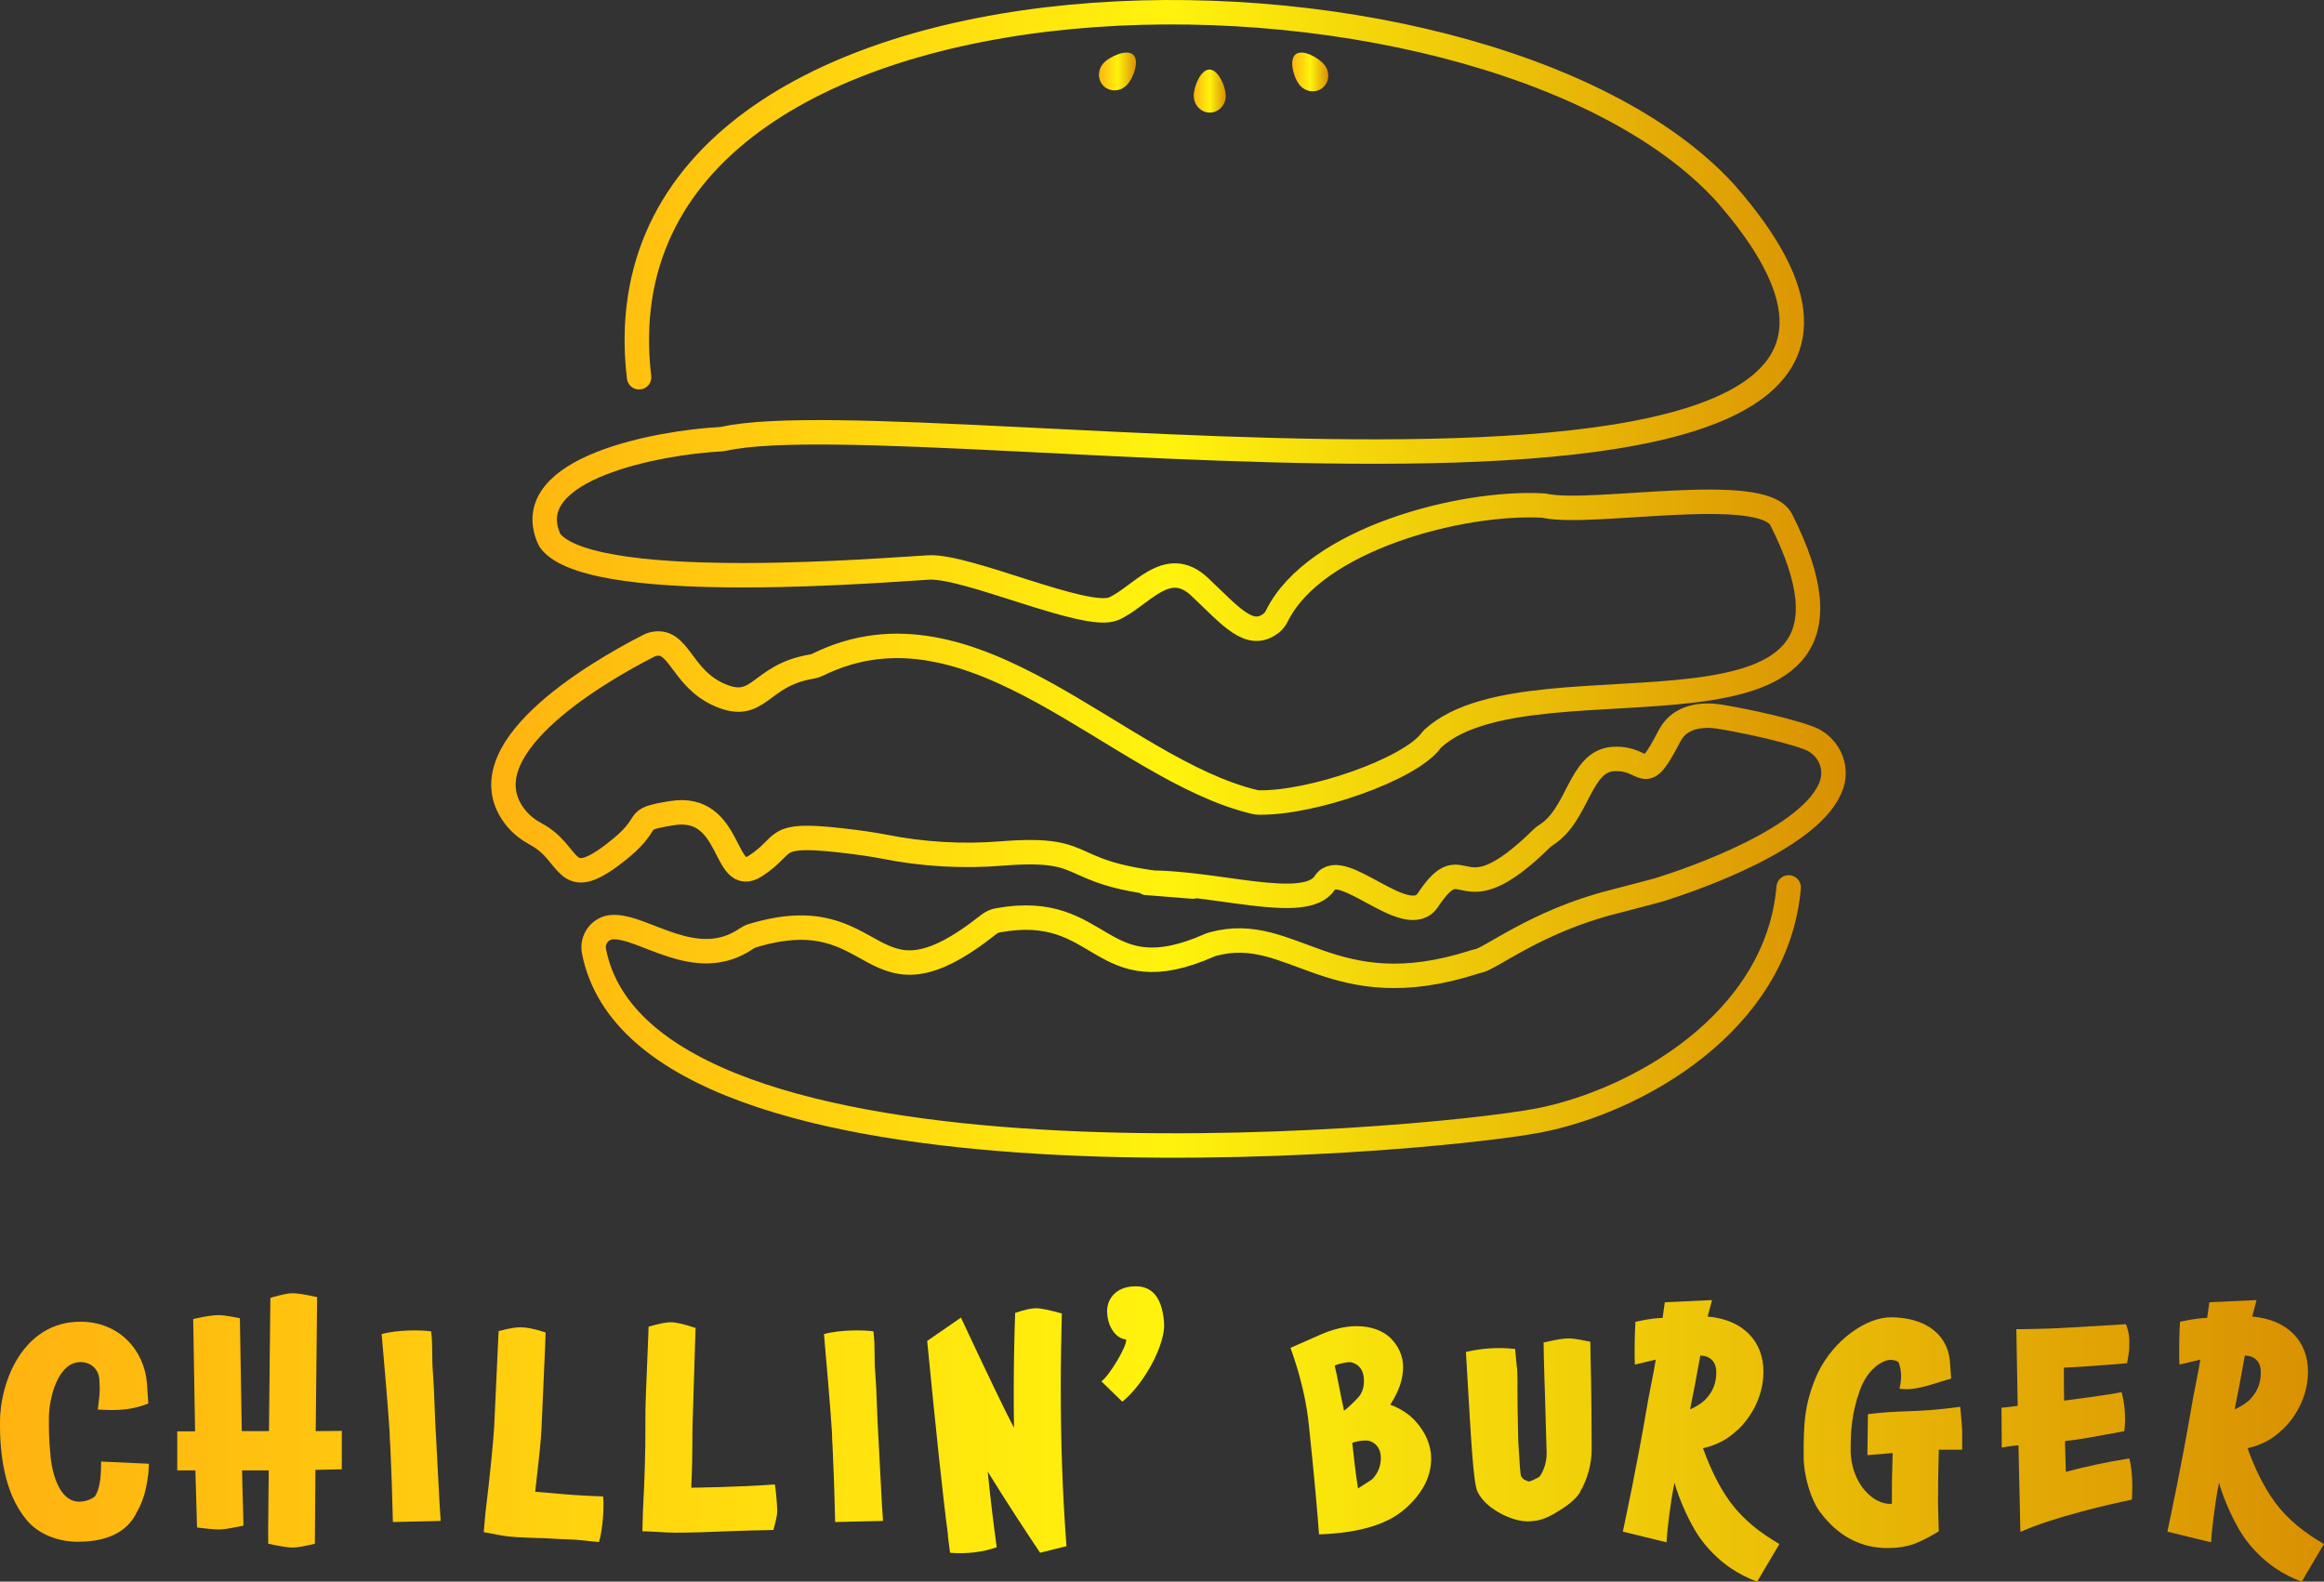 <?xml version="1.0" encoding="UTF-8"?><svg id="_レイヤー_1" xmlns="http://www.w3.org/2000/svg" width="380.34" height="258.87" xmlns:xlink="http://www.w3.org/1999/xlink" viewBox="0 0 380.34 258.87"><rect x="0" y="0" width="380.34" height="258.87" fill="#333333" stroke="none"/><defs><style>.cls-1{fill:none;stroke:url(#gold);stroke-linecap:round;stroke-linejoin:round;stroke-width:4px;}.cls-2{fill:url(#gold-15);}.cls-3{fill:url(#gold-14);}.cls-4{fill:url(#gold-13);}.cls-5{fill:url(#gold-12);}.cls-6{fill:url(#gold-10);}.cls-7{fill:url(#gold-11);}.cls-8{fill:url(#gold-16);}.cls-9{fill:url(#gold-18);}.cls-10{fill:url(#gold-17);}.cls-11{fill:url(#gold-3);}.cls-12{fill:url(#gold-9);}.cls-13{fill:url(#gold-4);}.cls-14{fill:url(#gold-2);}.cls-15{fill:url(#gold-7);}.cls-16{fill:url(#gold-8);}.cls-17{fill:url(#gold-5);}.cls-18{fill:url(#gold-6);}</style><linearGradient id="gold" x1="80.38" y1="94.75" x2="302.07" y2="94.75" gradientUnits="userSpaceOnUse"><stop offset="0" stop-color="#ffb310"/><stop offset=".5" stop-color="#fff30d"/><stop offset="1" stop-color="#d99002"/></linearGradient><linearGradient id="gold-2" x1="179.86" y1="11.7" x2="185.92" y2="11.7" xlink:href="#gold"/><linearGradient id="gold-3" x1="195.38" y1="14.91" x2="200.61" y2="14.91" xlink:href="#gold"/><linearGradient id="gold-4" x1="211.49" y1="11.78" x2="217.37" y2="11.78" xlink:href="#gold"/><linearGradient id="gold-5" x1="0" y1="234.71" x2="380.34" y2="234.71" xlink:href="#gold"/><linearGradient id="gold-6" x1="0" y1="234.71" x2="380.34" y2="234.71" xlink:href="#gold"/><linearGradient id="gold-7" x1="0" y1="234.71" x2="380.34" y2="234.71" xlink:href="#gold"/><linearGradient id="gold-8" x1="0" y1="234.71" x2="380.34" y2="234.71" xlink:href="#gold"/><linearGradient id="gold-9" x1="0" y1="234.71" x2="380.34" y2="234.71" xlink:href="#gold"/><linearGradient id="gold-10" x1="0" y1="234.71" x2="380.34" y2="234.71" xlink:href="#gold"/><linearGradient id="gold-11" x1="0" y1="234.71" x2="380.34" y2="234.71" xlink:href="#gold"/><linearGradient id="gold-12" x1="0" y1="234.71" x2="380.34" y2="234.71" xlink:href="#gold"/><linearGradient id="gold-13" x1="0" y1="234.71" x2="380.34" y2="234.71" xlink:href="#gold"/><linearGradient id="gold-14" x1="0" y1="234.71" x2="380.34" y2="234.71" xlink:href="#gold"/><linearGradient id="gold-15" x1="0" y1="234.71" x2="380.34" y2="234.71" xlink:href="#gold"/><linearGradient id="gold-16" x1="0" y1="234.71" x2="380.34" y2="234.71" xlink:href="#gold"/><linearGradient id="gold-17" x1="0" y1="234.71" x2="380.34" y2="234.71" xlink:href="#gold"/><linearGradient id="gold-18" x1="0" y1="234.71" x2="380.34" y2="234.71" xlink:href="#gold"/></defs><g id="burger"><path class="cls-1" d="m104.59,61.75C95.93-11.58,242.31-12.13,282.31,31.52c57.99,66.11-132.08,33.25-163.85,40.3-.17.04-.35.06-.52.07-9.99.52-32.93,4.7-28.15,16.12.14.34.35.66.6.92,8.04,8.35,55.41,4.26,61.63,3.95,6.33-.32,25.78,8.66,30.21,6.76,4.43-1.9,8.72-8.66,14.1-3.59,5.11,4.81,8.22,8.76,11.78,5.89.37-.3.64-.69.85-1.11,6.22-12.6,30.12-18.78,43.45-18.09.18,0,.35.04.52.07,7.86,1.6,35.43-3.74,38.56,2.21,21.23,41.94-40.24,20.7-56.95,35.82-.15.14-.29.3-.41.47-3.53,4.63-19.33,10.19-28.11,10.04-.24,0-.47-.03-.7-.09-22.42-5.35-46.02-35.05-71.51-22.46-.31.15-.64.26-.98.31-8.65,1.42-8.47,7.46-14.99,4.67-6.51-2.79-6.64-9.53-11.11-8.31-.19.05-.37.13-.54.22-9.42,4.8-30.39,17.44-21.76,28.18.91,1.13,2.08,2.01,3.36,2.7,5.87,3.15,4.39,9.49,12.64,3.2,7.21-5.5,2.36-5.51,9.49-6.67,10.14-1.66,8.33,12.12,13.71,8.64,5.38-3.48,2.43-5.47,13.83-4.21,3.39.38,5.6.73,7.26,1.05,6.31,1.26,12.77,1.63,19.18,1.12,16.47-1.32,8.49,3.81,31.33,5.41.1,0-7.99-.63-7.89-.63,11.3-.27,26.33,4.96,29.49,0,2.67-4.19,13.47,7.91,16.85,2.85,6.35-9.53,4.73,3.63,18.69-10.15.2-.19.42-.36.65-.5,5.34-3.34,5.46-12.14,11.04-12.45,5.7-.32,4.68,4.92,9.18-3.8,1.77-3.42,5.7-3.48,7.91-3.17,1.76.25,10.19,1.8,14.87,3.53,3.08,1.14,4.79,4.51,3.74,7.62-2.93,8.75-22.92,15.57-28.27,17.24-.32.1-7.1,1.87-7.42,1.95-12.62,3.17-20.38,9.52-22.2,9.69l-.62.18c-23.41,7.53-29.7-6.51-42.78-2.94-.16.04-.33.11-.48.17-18.34,8.11-17.16-7.25-34.67-4.07-.55.1-1.07.34-1.5.68-20.25,16.05-17.1-4.74-38.73,1.86-.34.1-.65.27-.94.47-8.28,5.64-16.79-2.2-21.96-1.89-1.97.12-3.36,2.01-2.98,3.94,8.32,42.44,134.71,31.47,154.62,27.7,15.94-3.1,38.99-15.96,40.9-38.14"/><path class="cls-14" d="m184.42,13.92c-1.06,1.09-2.76,1.17-3.8.16-1.04-1-1.02-2.7.03-3.8,1.06-1.09,3.79-2.3,4.83-1.3,1.04,1,0,3.84-1.06,4.93Z"/><path class="cls-11" d="m200.61,15.67c0,1.52-1.17,2.76-2.62,2.76s-2.62-1.23-2.62-2.76,1.13-4.29,2.57-4.29,2.66,2.76,2.66,4.29Z"/><path class="cls-13" d="m212.67,13.89c.96,1.18,2.64,1.4,3.77.5,1.12-.91,1.26-2.6.3-3.79s-3.57-2.62-4.7-1.71-.33,3.82.63,5Z"/></g><g id="text"><path class="cls-17" d="m22.48,247.36v-.05c-1.21,2.74-3.96,5.04-9.76,5.04-3.37,0-6.52-1.35-8.32-3.51-3.87-4.59-4.41-11.33-4.41-15.96,0-6.88,3.87-16.55,13.18-16.55,6.21,0,10.43,4.54,10.88,10.07l.22,3.33c-3.1,1.21-5.49,1.12-8.27.99.27-1.98.36-3.19.31-3.78,0-.31-.04-.63-.04-.85,0-1.93-1.35-3.15-3.1-3.15-3.64,0-5.17,5.71-5.17,9.31,0,1.39,0,3.46.23,5.58.13,1.93.58,4.05,1.44,5.62.81,1.53,1.98,2.34,3.24,2.34,1.12,0,2.11-.41,2.65-.9.67-1.08.99-2.61.99-5.67l7.82.36-.09,1.62c-.36,2.61-.72,4.14-1.8,6.16Z"/><path class="cls-18" d="m51.53,252.67c-1.44.36-2.92.63-3.64.63-.76,0-2.16-.23-4-.63v-2.74l.09-9.26h-4.36c.04,2.97.18,6.34.23,9.04-2.16.45-3.28.63-4,.63-.63,0-2.11-.13-3.6-.32l-.27-9.35h-2.97v-6.39h2.92l-.31-18.39c2.16-.5,3.37-.63,4.09-.63.54,0,.99,0,3.55.5l.31,18.48h4.45c.05-7.06.18-14.84.23-21.81,1.93-.58,2.97-.76,3.69-.76s1.8.18,3.96.63l-.23,21.94c1.57,0,3.37-.04,4.27-.04v6.29l-4.32.09c0,3.91-.09,8.45-.09,12.1Z"/><path class="cls-15" d="m63.8,235.58c0-.36-.04-.81-.04-1.21-.13-2.43-1.03-13.13-1.3-16.01,2.7-.76,6.66-.67,8.09-.45.31,2.2.09,4.41.31,6.88.22,2.7.27,6.97.54,11.11.18,2.88.49,10.12.72,13.04l-7.82.18-.18-6.38c-.14-2.88-.18-5.22-.31-7.15Z"/><path class="cls-16" d="m98.02,252.4c-2.02-.18-3.33-.41-5.31-.45-1.62-.04-3.42-.22-4.99-.22-2.38-.09-4.23-.13-5.85-.45l-2.7-.5.27-3.1c.81-6.66,1.26-11.38,1.44-14.21l.72-15.6c1.84-.5,2.92-.63,3.6-.63.85,0,2.2.22,4.09.85l-.09,2.65-.58,13.04c-.13,2.61-.36,4.32-1.03,10.39,3.73.27,5.13.5,8.86.67l2.25.09c.18,1.35,0,5.26-.67,7.46Z"/><path class="cls-12" d="m126.8,242.96c.18.67.4,3.64.4,4.36,0,.58-.18,1.53-.63,3.1-1.98.04-5.8.13-7.82.22-2.7.13-5.58.22-8.27.22-1.93,0-3.6-.22-5.35-.22l.09-3.28c.31-5.76.4-9.98.4-12.95v-1.44c-.04-2.7.18-6.97.4-12.41l.13-3.42c1.89-.54,2.92-.72,3.6-.72.9,0,2.25.32,4.09.94l-.09,2.61-.4,13c-.04.9-.04,1.98-.04,3.33-.04,2.47,0,3.28-.18,7.2,0,0,8.09-.09,13.67-.54Z"/><path class="cls-6" d="m136.19,235.58c0-.36-.04-.81-.04-1.21-.13-2.43-1.03-13.13-1.3-16.01,2.7-.76,6.65-.67,8.09-.45.31,2.2.09,4.41.31,6.88.23,2.7.27,6.97.54,11.11.18,2.88.49,10.12.72,13.04l-7.83.18-.18-6.38c-.13-2.88-.18-5.22-.31-7.15Z"/><path class="cls-7" d="m161.64,240.84c.49,4.86,1.03,9.13,1.48,12.41-2.34.81-4.9,1.12-7.64.9l-.36-2.83.04.04c-.85-6.39-2.02-17.58-3.42-31.88l5.53-3.82c4,8.59,7.51,15.87,8.68,18.03-.04-2.11-.04-4.23-.04-6.34,0-3.78.09-8.68.23-12.46,1.71-.58,2.7-.76,3.46-.76.81,0,2.16.31,4.18.85-.09,3.6-.18,8.27-.18,11.78,0,8.95.27,17.58.94,26.31l-4.32,1.08c-2.43-3.64-5.35-8.05-8.59-13.31Z"/><path class="cls-5" d="m183.67,229.42l-3.42-3.33c1.26-.85,4.14-5.67,4.05-6.75v-.09c-1.89-.22-3.01-2.34-3.1-4.32-.18-2.2,1.35-4.14,4-4.36,2.74-.27,4.95,1.03,5.31,5.94.27,3.42-3.19,9.98-6.83,12.91Z"/><path class="cls-4" d="m229.94,246.96c-2.83,2.52-7.46,3.96-14.07,4.18-.22-3.1-.81-9.8-1.53-16.59,0-.09-.04-.22-.04-.36-.22-2.29-.63-6.66-3.1-13.58l4.9-2.16c1.93-.85,4-1.39,5.89-1.39,2.38,0,4.27.72,5.53,1.89,1.39,1.39,2.11,3.01,2.11,4.81,0,1.93-.67,3.96-2.11,6.16,1.62.58,3.1,1.53,4.14,2.7,1.66,1.84,2.56,3.91,2.56,6.12,0,3.01-1.44,5.71-4.27,8.23Zm-8.95-24.01c-.36-.04-1.75.18-2.56.58.41,1.57.81,4.05,1.53,7.37,1.21-.9,2.47-2.34,2.47-2.34.76-.94.9-2.25.72-3.42-.22-1.17-.99-1.98-2.16-2.2Zm3.15,12.91c-.27-.14-1.71-.14-2.83.31.18,1.8.58,5.22.94,7.46.36-.27,2.02-1.26,2.34-1.53.9-.94,1.39-2.11,1.39-3.42.04-1.26-.58-2.43-1.84-2.83Z"/><path class="cls-3" d="m258.58,244.26c-.5.81-1.53,1.84-3.28,2.92l.04-.04c-1.48.99-2.83,1.62-4.18,1.8l.09-.04c-1.71.36-3.51-.13-5.31-.99-2.11-1.08-3.46-2.34-4.14-3.78v.04c-.72-1.53-1.12-10.07-1.57-17.4l-.32-5.49c2.52-.58,5.13-.81,8.05-.49l.27,2.83c.18.76.09,3.91.13,6.29.04,2.43.09,5.35.13,6.16.18,3.24.31,5.22.45,5.58.13.18.36.45.49.54.45.18.76.31.81.31.09,0,.63-.22,1.26-.54.23-.13.45-.22.54-.41v.05c.76-1.21,1.08-2.47,1.08-3.78,0-.85-.18-5.22-.27-9.4-.09-2.07-.13-4.54-.18-5.94l-.05-2.74c2.11-.5,3.33-.67,4.05-.67.54,0,1.03,0,3.6.54l.04,2.7c.14,4.18.18,13.58.18,14.84,0,2.52-.67,4.9-1.93,7.1Z"/><path class="cls-2" d="m278.9,252.62c-2.29-2.74-4.27-7.73-4.86-9.94-.72,3.6-1.21,7.96-1.3,9.76l-7.15-1.75c.54-2.56,2.2-10.25,3.91-20.19.22-1.53,1.21-6.12,1.48-7.96l-3.42.81c-.04-.76-.04-1.57-.04-2.38,0-2.43.13-4.63.13-4.63,2.7-.58,3.55-.58,4.45-.63l.36-2.56,7.73-.36-.72,2.7c5.89.5,9.13,4.14,9.13,8.99,0,3.78-1.71,7.19-4.27,9.62v-.04c-1.53,1.48-3.33,2.47-5.62,2.97,1.12,3.15,2.61,6.29,4.45,8.81,2.16,2.92,4.9,5.04,8.05,6.88l-3.64,6.16c-2.79-1.04-5.85-2.79-8.68-6.25Zm1.98-28.01c0-1.75-.99-2.65-2.52-2.74h-.09c-.54,3.1-1.3,7.01-1.66,8.72v.09c.67-.31,1.57-.76,2.29-1.44v.04c.81-.85,1.98-2.11,1.98-4.68Z"/><path class="cls-8" d="m317.17,245.29c0,1.75.09,4,.13,5.35-1.39.85-2.61,1.48-3.82,1.98-1.44.54-2.97.76-4.54.76-4.45,0-8.23-1.98-11.2-6.07-1.35-1.89-2.56-5.67-2.56-8.95,0-5.08.04-8.59,2.29-13.58,2.7-5.62,8.09-9.17,11.96-9.17,5.17,0,9.13,2.38,9.67,6.97l.22,3.06c-2.79.76-5.67,2.07-8.45,1.66.36-1.66.36-2.74-.09-4.18-.13-.36-.76-.54-1.39-.54-1.17,0-3.78,1.35-5.08,5.17-1.26,3.6-1.44,6.43-1.44,9.8.13,5.26,3.69,8.77,6.66,8.59h.09v-.9c0-2.29,0-3.24.13-7.42-.13,0-.13.04-.36.04l-3.78.31.09-6.7c5.4-.72,7.69-.18,15.11-1.21.22,2.56.36,3.78.31,4.5v2.52h-3.82c-.09,3.1-.13,5.76-.13,8Z"/><path class="cls-10" d="m330.65,250.69l-.31-14.12c-.94.04-2.74.36-2.74.36l-.04-6.52c.45,0,2.25-.27,2.65-.31-.04-4-.18-8.9-.22-12.55.85.05,4.18-.09,5.08-.09.76,0,6.39-.31,12.86-.72.67,1.75.54,2.79.54,3.51,0,.54,0,.94-.36,2.88-3.64.32-4.18.32-4.63.36-1.98.13-2.43.22-5.71.36,0,1.8,0,3.64.04,5.4,2.65-.36,7.02-.9,9.4-1.39.45,1.57.76,4.05.45,6.39-5.94,1.08-6.61,1.26-9.71,1.62l.14,5.04c2.79-.76,6.66-1.62,10.39-2.2.58,2.11.54,5.35.41,6.75-3.73.76-12.73,2.83-18.21,5.26Z"/><path class="cls-9" d="m368.02,252.62c-2.29-2.74-4.27-7.73-4.86-9.94-.72,3.6-1.21,7.96-1.3,9.76l-7.15-1.75c.54-2.56,2.2-10.25,3.91-20.19.22-1.53,1.21-6.12,1.48-7.96l-3.42.81c-.04-.76-.04-1.57-.04-2.38,0-2.43.13-4.63.13-4.63,2.7-.58,3.55-.58,4.45-.63l.36-2.56,7.73-.36-.72,2.7c5.89.5,9.13,4.14,9.13,8.99,0,3.78-1.71,7.19-4.27,9.62v-.04c-1.53,1.48-3.33,2.47-5.62,2.97,1.12,3.15,2.61,6.29,4.45,8.81,2.16,2.92,4.9,5.04,8.05,6.88l-3.64,6.16c-2.79-1.04-5.85-2.79-8.68-6.25Zm1.98-28.01c0-1.75-.99-2.65-2.52-2.74h-.09c-.54,3.1-1.3,7.01-1.66,8.72v.09c.67-.31,1.57-.76,2.29-1.44v.04c.81-.85,1.98-2.11,1.98-4.68Z"/></g></svg>